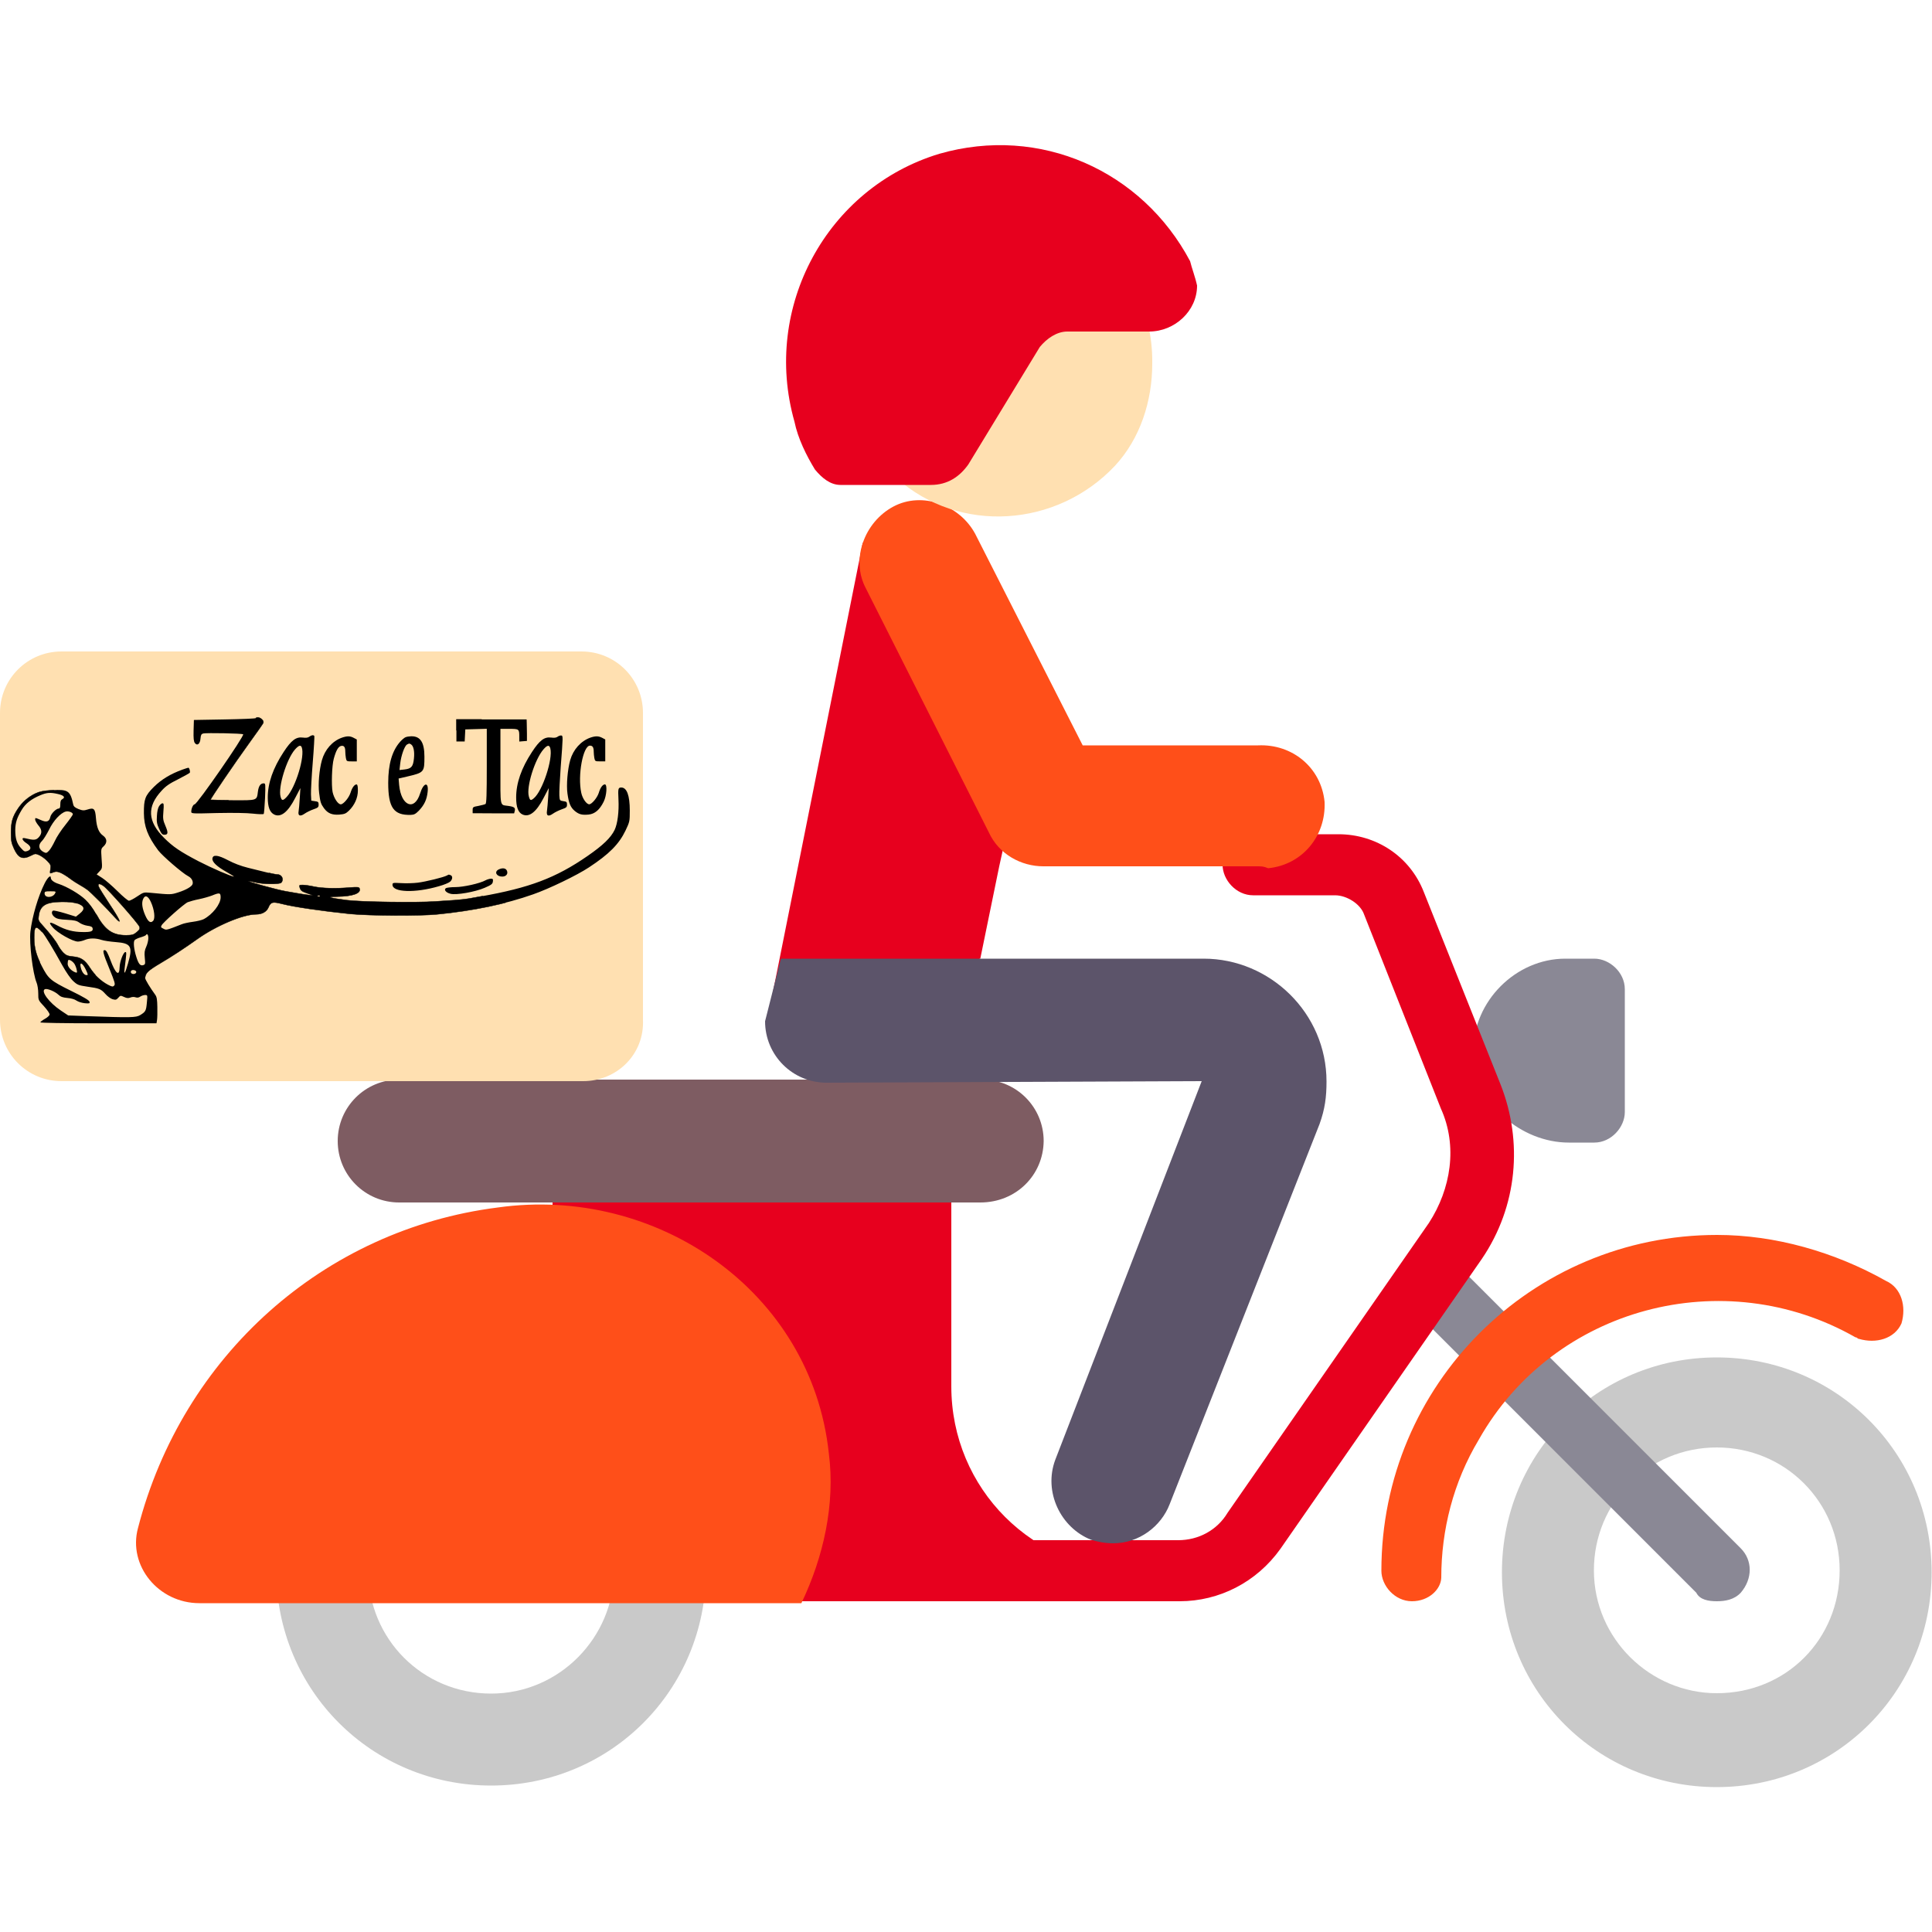<?xml version="1.0" encoding="utf-8"?>
<!-- Generator: Adobe Illustrator 21.0.0, SVG Export Plug-In . SVG Version: 6.00 Build 0)  -->
<svg version="1.1" id="Layer_1" xmlns="http://www.w3.org/2000/svg" xmlns:xlink="http://www.w3.org/1999/xlink" x="0px" y="0px"
	 viewBox="0 0 500 500" style="enable-background:new 0 0 500 500;" xml:space="preserve">
<style type="text/css">
	.st0{fill:#E7001E;}
	.st1{fill:#8A8895;}
	.st2{fill:#C9C9C9;}
	.st3{fill:#7E5C62;}
	.st4{fill:#FFE0B1;}
	.st5{fill:#FF4F19;}
	.st6{fill:#5C546A;}
	.st7{stroke:#000000;stroke-miterlimit:10;stroke-dasharray:1000;stroke-dashoffset:1000;}
</style>
<g id="moto">
	<title>s1</title>
	<g id="s1">
		<polygon class="st0" points="198.6,263.9 223.3,140.4 262.1,208.3 258.6,224.2 253.7,248.1 		"/>
		<path class="st1" d="M405.1,248.1c-12.8,0-23.8,11-23.8,23.8c0,0.4,0,0.9,0,0.9c0.4,12.8,12.4,22.9,24.7,22.9h6.6
			c4.4,0,7.9-4,7.9-7.9V256c0-4.4-4-7.9-7.9-7.9H405.1L405.1,248.1z"/>
		<path class="st2" d="M444.3,351.3c-30.9,0-55.6,24.7-55.6,55.6s24.7,55.6,55.6,55.6s55.6-24.7,55.6-55.6S475.2,351.3,444.3,351.3z
			 M444.3,438.2c-17.2,0-31.8-14.1-31.8-31.8c0-17.7,14.1-31.8,31.8-31.8c17.7,0,31.8,14.1,31.8,31.8
			C476.1,424.1,462.4,438.2,444.3,438.2z"/>
		<path class="st1" d="M444.3,414.4c-2.2,0-4.4-0.4-5.3-2.2l-71.5-71.5c-3.1-2.6-3.1-7.9-0.4-11.5c2.6-3.1,7.9-3.1,11.5-0.4l0.4,0.4
			l71.5,71.5c3.1,3.1,3.1,7.9,0,11.5C448.8,414,446.5,414.4,444.3,414.4z"/>
		<path class="st0" d="M293.9,406.5L293.9,406.5c-26.5,0-47.7-21.2-47.7-47.7v-47.7H143v95.3L293.9,406.5L293.9,406.5z"/>
		<path class="st0" d="M305.3,414.4H182.7c-4.4,0-7.9-4-7.9-7.9c0-4,4-7.9,7.9-7.9h122.2c5.3,0,10.1-2.6,12.8-7.1l52.1-75
			c5.7-8.8,7.5-19.9,3.1-29.6L353,236.6c-0.9-2.6-4.4-4.9-7.5-4.9h-21.2c-4.4,0-7.9-4-7.9-7.9c0-4,4-7.9,7.9-7.9h22.1
			c9.7,0,18.5,5.7,22.1,15l19.9,49.9c5.7,14.6,4.4,31.3-4.9,45l-52.1,75C325.2,409.5,315.5,414.4,305.3,414.4z"/>
		<path class="st3" d="M253.7,311.2H103.3c-8.8,0-15.9-7.1-15.9-15.9l0,0c0-8.8,7.1-15.9,15.9-15.9h150.9c8.8,0,15.9,7.1,15.9,15.9
			l0,0C270,304.1,263,311.2,253.7,311.2z"/>
		<path class="st4" d="M150.9,279.8h-135c-8.8,0-15.9-7.1-15.9-15.9v-79.4c0-8.8,7.1-15.9,15.9-15.9h134.6c8.8,0,15.9,7.1,15.9,15.9
			v79.4C166.8,272.8,159.7,279.8,150.9,279.8z"/>
		<path class="st5" d="M365.4,414.4c-4.4,0-7.9-4-7.9-7.9c0-48.1,38.8-86.9,86.9-86.9c15,0,30.4,4.4,43.7,11.9c4,1.8,5.3,6.6,4,11
			c-1.8,4-6.6,5.3-11,4c-0.4,0-0.4-0.4-0.9-0.4c-34-19.4-78.1-7.9-97.5,26.5c-6.6,11-9.7,23.4-9.7,35.7
			C372.9,411.3,369.8,414.4,365.4,414.4L365.4,414.4z"/>
		<path class="st5" d="M325.2,224.2H270c-5.7,0-11.5-3.1-14.1-8.8l-31.8-63.1c-4-7.5-0.4-17.2,7.1-21.2s17.2-0.4,21.2,7.1l0,0
			l27.8,54.7h45.4c8.8-0.4,16.3,5.7,17.2,14.6c0.4,8.8-5.7,16.3-14.6,17.2C327,224.2,326.5,224.2,325.2,224.2L325.2,224.2z"/>
		<path class="st6" d="M202.1,248.1h109.4c17.2,0,31.8,14.1,31.8,31.8c0,4-0.4,7.1-1.8,11l-38.8,98.4c-2.2,5.7-7.9,10.1-14.6,10.1
			c-2.2,0-4-0.4-5.7-0.9c-7.9-3.1-12.4-12.4-9.3-20.7l37.9-98l-97.1,0.4c-8.8,0-15.9-7.1-15.9-15.9"/>
		<path class="st4" d="M293,73.8c-1.8-2.6-4.4-4.4-7.1-4c-59.1,3.1-59.1,7.1-59.1,14.6c0,4.4,2.2,28.7,2.6,34c0,2.2,0.9,4,2.6,5.3
			c16.3,14.6,41.5,12.8,56.5-3.1c6.6-7.1,9.7-16.8,9.7-26.5C298.3,86.6,296.5,79.5,293,73.8z"/>
		<path class="st2" d="M158.9,406.5c0,17.2-14.1,31.8-31.8,31.8s-31.8-14.1-31.8-31.8H71.5c0,30.9,24.7,55.6,55.6,55.6
			s55.6-24.7,55.6-55.6H158.9z"/>
		<path class="st5" d="M128.8,312.5c-45,5.7-81.6,38.4-93.1,83c-2.6,9.7,5.3,19.4,15.9,19.4h155.8c5.7-11.9,8.8-25.6,7.1-38.8
			C210,334.1,169.9,306.7,128.8,312.5z"/>
		<path class="st0" d="M308,67.6c-12.4-23.4-38.8-35.3-64.9-27.8c-29.1,8.8-45.9,39.7-37.5,69.3c0.9,4.4,3.1,8.8,5.3,12.4
			c1.8,2.2,4,4,6.6,4h23.4c4.4,0,7.5-2.2,9.7-5.3l18.5-30.4c1.8-2.2,4.4-4,7.1-4h21.2c6.6,0,12.4-5.3,12.4-11.9
			C309.3,71.6,308.4,69.3,308,67.6L308,67.6z"/>
	</g>
</g>
<g id="logo_x5F_zac" transform="translate(0,292) scale(0.1,-0.1)">
	<path class="st7" d="M662.1,1061.6c-1.1-1.4-37.7-2.7-81.1-3.5l-79.2-1.4l-0.8-27.1c-0.5-20.6,0.3-28.5,3.3-32.5
		c6.2-8.4,13.6-2.2,14.6,11.7c0.8,9.2,2.2,11.7,7.1,13c8.1,1.9,101.2,0.3,103.3-2.2c3.8-3.8-118.8-180.9-125.6-181.2
		c-3.8,0-8.7-10.8-8.7-19c0-5.2,2.4-5.2,67.3-3.5c41.5,0.8,76.7,0.3,92.7-1.6c14.1-1.6,26.3-1.9,27.4-0.8c1.1,1.1,2.4,19.3,3.5,40.7
		c1.4,36.6,1.4,38.5-3.5,38.5c-8.1,0-13-6.8-14.9-21.2c-3-23.6-0.8-22.8-65.4-22.5c-31.2,0.3-57,0.8-57.2,1.1
		c-1.4,1.4,64,97.1,98.7,145.1c19.8,27.4,36.9,51.5,37.7,53.7C684.3,1057,668.3,1067.6,662.1,1061.6z"/>
	<path class="st7" d="M1181.2,1029.6v-28.5h10.8h10.6l0.8,15.7l0.8,15.5l27.9,0.8l27.7,0.8v-96.3c0-74-0.8-96.8-3.3-98.4
		c-1.9-1.1-10.3-3.3-18.4-4.9c-14.1-2.4-14.9-3.3-14.9-10.8v-8.1l53.7-0.3h53.7l1.6,6.5c1.9,7.9-1.6,10.6-16.8,12.7
		c-22.5,3.5-20.3-7.1-20.3,102v97.4h22.8c25.5,0,26-0.3,26-20.6v-12.2l10,0.8l9.8,0.8v19c-0.3,10.6-0.3,23.1-0.5,27.9l-0.3,8.7H1272
		h-90.8V1029.6z"/>
	<path class="st7" d="M800.4,1013.4c-3.5-2.7-8.7-3.3-16.8-2.2c-17.4,2.2-29.6-6.8-49.6-37.4C706.6,932,693,893.5,693,856.1
		c0-24.9,5.2-38.5,16.8-44.2c17.1-8.1,35.3,6.2,54,42.6l13.6,26l-1.6-25.8c-0.8-14.1-2.2-29.8-3-34.4c-2.2-11.9,4.1-14.1,15.7-6
		c4.9,3.5,14.9,8.4,22.5,11.1c11.9,4.1,13.6,5.4,13.6,12.2c0,6.5-1.1,7.9-9.5,8.9l-9.5,1.4l-0.8,16.3c-0.3,8.9,1.6,46.1,4.6,82.7
		c3,36.3,4.6,67.3,4.1,68.3C811.3,1018.5,806.1,1017.7,800.4,1013.4z M780.9,986c8.7-23.1-15.5-103.3-38.8-128.3
		c-10-10.6-13-10.6-16,0.5c-6.8,24.4,15.5,97.1,37.2,122C773,991.1,778.2,992.7,780.9,986z"/>
	<path class="st7" d="M1443.1,1013.4c-3.5-2.7-8.7-3.3-16.8-2.2c-17.4,2.2-29.6-6.8-49.6-37.4c-27.4-41.8-40.9-80.3-40.9-117.7
		c0-24.7,5.2-38.8,16.3-43.9c17.4-8.1,35.8,6,54.5,42.3l13.6,26l-1.6-24.4c-0.8-13.3-2.2-28.7-3-34.4c-2.2-13.3,3.5-16,15.7-7.3
		c4.9,3.5,14.9,8.4,22.5,11.1c11.9,4.1,13.6,5.4,13.6,12.2c0,6.5-1.1,7.9-9.5,8.9c-9.2,1.4-9.5,1.6-10.3,14.9
		c-0.5,7.6,1.1,40.4,3.5,73.2c6.2,80.5,6.2,81.1,1.4,81.9C1450.2,1016.9,1445.9,1015.5,1443.1,1013.4z M1424.2,983.2
		c7.1-27.7-20.3-110.4-42.6-129.1c-8.1-6.8-10-6.2-13,4.9c-6.8,24.7,15.5,96,38,121.8C1416.6,992.2,1421.7,992.7,1424.2,983.2z"/>
	<path class="st7" d="M884.8,1010.9c-24.7-8.9-43.9-30.6-51.8-58.6c-6.8-24.4-10-61.8-7.1-84.3c3-24.1,4.3-28.2,12.7-39.9
		c9.8-13,20.6-17.6,39.3-16.3c13.6,1.1,17.1,2.4,25.2,10.3c14.6,14.1,23.1,33.4,23.1,52.1c0,11.4-1.1,15.7-3.5,15.7
		c-5.4,0-11.4-8.1-15.5-21.4c-4.1-13-18.4-30.1-25.2-30.1c-7.3,0-17.6,15.5-21.2,31.7c-3.5,17.6-1.9,68.6,3,86.2
		c5.7,20.9,11.4,31.2,18.4,33.1c7.9,1.9,11.4-2.4,11.4-14.4c0-4.6,0.8-12.5,1.6-17.1c1.6-8.1,2.4-8.4,14.9-8.4h13.3v28.5v28.2
		l-8.1,4.3C905.9,1015.5,898.3,1015.5,884.8,1010.9z"/>
	<path class="st7" d="M1049.4,1012c-3-1.1-9.2-6.5-14.1-11.9c-20.6-23.6-30.6-57.8-30.6-106c0-64.3,14.1-84.3,58.3-83
		c8.7,0.3,12.5,2.2,21.2,11.1c14.1,14.9,20.3,28.5,22.5,48c3.3,27.7-10.6,24.9-19.5-3.8c-14.6-46.4-49.1-32.3-54.2,22l-1.4,16.8
		l21.2,4.9c45,10.6,45.6,11.1,45.6,51.8c0,36.9-10.6,53.2-34.4,52.6C1058.9,1014.4,1052.6,1013.4,1049.4,1012z M1063.7,993.6
		c6.5-4.1,9.5-17.9,7.6-36.3c-2.2-21.4-6.5-26.6-24.7-28.7l-12.7-1.4l1.9,17.1c2.4,20.6,11.1,45,17.4,48.8
		C1058.9,996.3,1059.7,996.3,1063.7,993.6z"/>
	<path class="st7" d="M1527.5,1010.9c-24.4-8.9-43.9-30.6-51.8-58c-6.8-23.9-10.3-64.8-7.1-86.8c3.5-24.9,7.9-35.5,18.7-44.7
		c10.8-8.9,18.4-11.1,35.8-9.5c16.3,1.6,28.7,12.2,39.1,33.1c7.9,15.5,9.8,45,3.3,45c-5.7,0-11.9-8.4-15.7-21.4
		c-3.8-12.7-18.2-30.1-24.9-30.1c-7.1,0-17.6,15.2-20.6,29.8c-9.8,45,4.6,122,22.5,122c7.1,0,9.8-4.6,9.8-16.3
		c0-4.1,0.8-11.4,1.6-16c1.6-8.1,2.4-8.4,14.9-8.4h13.3v28.5v28.2l-8.1,4.3C1548.6,1015.5,1541,1015.5,1527.5,1010.9z"/>
	<path class="st7" d="M472,928.2c-30.6-11.1-54-25.2-73.8-44.7c-22.8-22.8-26-31.5-25.8-68.1c0.3-34.4,10-59.9,36.9-96
		c11.1-14.6,62.6-59.1,77.8-67c8.4-4.3,13.3-12.7,11.4-20.1c-1.6-6.5-16.5-15.2-36.9-21.7c-19.3-6.2-19.3-6.2-72.4-1.1
		c-17.4,1.6-17.9,1.4-34.2-9.5c-9.2-6.2-18.7-11.1-21.2-11.1c-2.7,0-16,11.1-29.6,24.7c-13.8,13.6-31.5,29-39.6,34.2l-14.4,9.2
		l7.3,7.9c7.3,7.6,7.3,8.1,5.4,33.1c-1.6,24.7-1.6,25.5,5.2,31.7c10,9.2,9.2,20.1-1.4,27.7c-11.1,7.9-16.5,21.2-18.4,45.6
		c-1.9,24.1-5.2,27.4-21.7,22c-9.5-3-12.5-3-23.3,1.1c-9.2,3.8-12.5,6.5-13.8,11.9c-7.6,35.8-13.3,39.6-55.3,36.9
		c-21.7-1.4-31.5-3.3-42.3-8.4c-18.4-8.7-34.2-22.2-45.8-39.9c-13.8-20.9-17.6-34.2-17.6-61.6c0-20.9,1.1-26.6,7.9-41.5
		c11.1-24.4,22.2-29,44.2-17.6c10.6,5.4,11.4,5.4,21.2,1.1c5.7-2.7,14.9-9.2,20.3-14.9c9.5-9.8,10-11.4,8.4-22
		c-1.6-10-1.4-11.1,3-9.2c10.6,4.3,13.8,4.3,23.3,0.5c5.4-2.4,16.3-8.9,24.1-14.9c7.9-6,19.3-13.3,25.2-16.5
		c6-3.3,14.9-8.9,19.8-12.5c8.7-6.2,51-48.8,72.1-72.4c19.3-21.4,13-6.2-14.4,34.7c-14.6,22.2-27.7,43.1-28.7,46.6
		c-2.2,7.3,2.4,7.9,12.5,1.1c11.1-7.1,91.7-98.7,93.6-106c1.6-5.2,0-8.1-7.3-14.1c-8.1-6.8-11.7-7.6-27.1-7.9
		c-36.1,0-55.3,13.6-78.1,55.6c-7.6,13.8-17.4,27.1-27.7,36.9c-15.5,14.6-47.5,33.4-68.9,40.4c-12.2,3.8-20.3,10-20.3,15.5
		c0,8.7-7.6,2.2-15.7-13.3c-17.4-34.2-32.5-86.2-37.2-125.6c-3.3-30.9,6-107.9,16-132.1c2.4-5.7,4.3-17.9,4.3-27.7
		c0-17.6,0-17.6,15.2-33.9c8.9-10,14.6-18.2,14.1-21.2c-0.5-2.7-6-7.6-12.5-11.1c-6.2-3.5-11.4-7.6-11.4-8.9s59.9-2.4,150.2-2.4H405
		l1.4,8.7c0.8,4.9,1.1,20.1,0.8,33.6c-0.3,18.7-1.4,26-5.2,31.2c-13.8,19-26.3,39.6-26.3,43.7c0,12.2,7.3,19.3,39.3,38.2
		c29.6,17.4,61.8,38.5,95.7,62.6c48.3,34.4,118.2,64,151.9,64c15.5,0,27.1,6.5,32,17.6c6,14.4,10.8,15.7,35,9.5
		c31.5-8.1,102.8-18.4,176.3-26c50.4-4.9,179.5-5.7,225.6-1.1c93.3,9.2,176.3,26.3,248.4,51.8c41.2,14.4,113.1,49.1,144.3,69.7
		c52.1,34.2,77.6,59.9,94.6,95.2c10.8,22.8,11.1,23.9,11.1,51.8c0,39.1-7.6,59.7-22,59.7c-8.1,0-8.7-2.7-7.3-31.2
		c1.6-31.2-2.4-62.9-10-78.6c-9.8-20.1-29.8-39.6-70.2-67.5c-81.9-56.7-150.2-82.4-276.9-104.7c-9.8-1.6-23.1-4.1-29.8-5.4
		s-23.1-3-36.6-4.1c-13.3-0.8-36.1-2.2-50.2-3.3c-48.3-3.5-195-1.4-229.7,3.3c-46.4,6-54.2,8.9-24.7,9.2c40.1,0.5,62.6,8.4,58,20.9
		c-1.4,3.8-4.6,4.1-24.1,2.7c-36.9-3.3-72.7-2.2-93.6,2.2c-10.8,2.4-24.1,4.3-29.3,4.3c-8.7,0-9.5-0.5-7.9-6
		c2.7-8.9,4.6-10.3,20.9-16l14.4-5.2l-13.6,1.4c-7.3,0.8-19.5,2.7-27.1,4.1c-7.3,1.4-21.4,3.8-31.2,5.4
		c-20.6,3.5-98.2,24.7-96.5,26.3c0.5,0.5,8.4-0.8,17.4-3c19.5-5.2,63.2-5.7,67.8-1.1c7.9,7.9,1.9,21.2-9.5,21.2
		c-3.3,0-15.5,2.4-27.1,5.2c-11.7,3-33.9,8.4-49.4,12.2c-18.4,4.6-36.3,11.4-51.5,19.5c-25.8,13.6-39.1,15.2-40.4,4.6
		c-1.4-8.7,11.4-20.9,36.1-34.7c11.9-6.8,20.6-12.2,19.5-12.2c-6.8,0-57.5,22.2-91.4,39.6c-47.2,24.7-66.2,37.4-89.5,60.7
		c-42.6,42.6-44.7,80.5-6.2,122c11.1,12.2,20.3,18.4,42.8,29.6c15.5,7.9,29,15.5,30.1,16.8c1.6,3-1.1,13.3-3.8,13
		C486.4,933.1,479.6,930.9,472,928.2z M150.4,865c14.9-3.3,19.3-8.7,11.1-13c-4.1-2.2-5.4-5.7-5.4-13.6c0-7.6-1.1-10.8-3.8-10.8
		c-6.8,0-20.1-13.3-22-21.7c-2.7-12.5-9.8-14.9-24.7-8.1c-15.2,6.5-14.6,6.5-14.6,0.8c0.3-2.7,3.8-9.2,8.1-14.4
		c10-11.4,10.3-21.2,1.1-31.2c-7.1-7.6-12.7-7.9-35.8-2.2c-9.8,2.4-7.3-5.7,4.1-13c12.5-8.1,13.6-16,2.7-20.1
		c-7.1-2.4-8.7-1.6-16.8,7.3C43.5,736.7,39.5,750,39.5,772c0.3,19,4.1,30.9,16.5,51.8c10,16.8,25.2,28.5,48.5,38.2
		C121.4,869.1,130.8,869.6,150.4,865z M188.6,812.7c0-1.6-8.7-14.1-19.3-27.4c-10.8-13.3-23.1-32-27.4-41.8
		c-4.6-9.8-11.1-20.9-14.9-24.9c-6.5-6.8-7.6-7.1-14.4-3.5c-13,6.8-14.4,18.7-3.8,28.7c3.8,3.5,11.9,16.8,18.2,29
		c11.1,23.3,29.8,43.4,43.1,46.9C177.5,821.6,188.6,817.3,188.6,812.7z M142.5,607.9c-6.5-12.2-27.1-12.2-27.1,0
		c0,4.9,1.9,5.4,14.9,5.4C144.7,613.3,145.2,613.1,142.5,607.9z M571,597.6c0-17.6-21.2-44.5-43.9-56.4c-4.6-2.4-17.1-5.4-27.7-6.8
		s-23.6-4.1-28.7-6.2C432.1,513,430.5,512.5,424,516c-8.4,4.3-7.9,3.8-6,8.9c2.7,6.8,58.3,56.1,67.8,60.2c4.9,1.9,18.2,5.7,29.6,7.9
		c11.7,2.4,26.6,6.8,33.6,9.5C568.3,610.4,571,609.8,571,597.6z M827.8,600.9c-0.8-0.8-3.3-1.1-5.2-0.3c-2.2,0.8-1.4,1.6,1.6,1.6
		C827.3,602.5,828.9,601.7,827.8,600.9z M390.6,585.4c8.9-19.5,11.7-42.8,5.4-48.8c-6.5-6.8-13-1.9-20.3,14.9
		c-7.6,17.6-9.5,31.2-5.7,40.9C374.9,604.9,383.1,602.2,390.6,585.4z M199.5,581.9c19.5-6.8,21.4-14.6,6.8-26.3l-9.8-7.9l-28.2,8.7
		c-15.5,4.6-29.6,7.9-31.2,6.8c-5.2-3.3-2.7-11.7,4.9-17.1c5.4-4.1,13.3-5.7,31.2-6.5c19.3-1.1,25.2-2.4,32-7.3
		c4.6-3.5,14.1-7.1,20.9-8.1c9.5-1.1,13-3,13.6-6.8c1.6-7.6-4.1-9.8-25.2-9.5c-24.7,0-44.5,5.2-67,17.4
		c-19.5,10.3-23.1,8.9-11.4-4.9c12.2-14.6,52.1-37.2,65.6-37.2c4.3,0,12.5,1.9,17.6,4.1c12.2,5.2,28.2,5.2,43.1,0.3
		c6.5-2.2,23.1-4.6,37.2-5.7c39.9-3,44.5-11.1,31.7-55.3c-7.6-26.3-11.1-31.5-8.7-12.5c4.9,40.1,5.2,42,1.9,42
		c-5.2,0-14.6-24.7-14.9-39.1c-0.5-25.5-10.6-17.4-24.1,19c-6,16-10.3,24.4-13.6,24.9c-7.6,1.6-5.7-7.1,11.4-48.5
		c13.8-33.9,15.5-39.6,12.2-43.1c-3.5-3.5-5.4-3.3-16.3,2.4c-17.6,9.5-34.2,24.9-46.1,43.1c-13.3,20.9-23.6,27.7-44.5,29.6
		c-13.6,1.4-17.6,3-24.7,10c-4.6,4.6-10.8,13.3-13.8,19.3c-6,11.4-19.8,29.3-39.6,51c-11.4,12.5-11.9,13.8-10.3,25.2
		c3.5,26.8,18.4,35.8,59.9,36.1C178,586.2,191.3,584.6,199.5,581.9z M109.2,507.6c7.1-7.9,28.2-42.6,52.1-86
		c10.3-18.4,21.4-34.4,28.5-40.9c10.6-9.8,13.6-10.8,35.8-14.1c31.5-4.3,35.8-6.2,47.2-19c5.2-6,13.6-12.2,18.7-13.6
		c7.9-2.2,9.8-1.6,14.6,3.8c5.4,6.2,6,6.2,14.6,2.2c7.1-3.3,10.8-3.8,16.8-1.6c4.3,1.9,10,1.9,13.6,0.5c4.1-1.4,7.9-0.8,11.9,1.9
		c3.3,2.2,8.7,4.1,12.5,4.1c6.5,0,6.5-0.3,4.6-19.5c-1.9-21.4-3.3-23.9-17.4-32.5c-10.8-6.5-23.6-6.8-137.5-2.7l-48.8,1.9l-19,12.7
		c-30.4,20.3-52.9,50.7-40.9,55.3c6,2.2,25.8-6,34.7-14.4c5.7-5.4,11.1-7.3,23.1-8.4c9.8-0.8,18.7-3.3,23.6-6.8
		c4.3-3,13.8-6,21.2-6.8c12.2-1.1,13.6-0.8,12.5,3.8c-0.5,3.5-14.9,12.2-48.3,28.5c-53.2,26.3-58,30.6-75.4,64.3
		c-14.4,27.9-19.5,47.2-19.5,73C88.3,523.6,92.3,526.3,109.2,507.6z M383.9,492.1c0-5.7-2.4-15.7-5.4-22.2
		c-4.3-9.5-5.2-15.2-3.8-28.7c1.6-16,1.4-17.1-4.1-19c-7.6-2.4-12.2,3.3-17.9,21.7c-6.2,19.5-8.1,38.5-4.3,43.1
		c1.6,1.9,8.7,5.2,15.2,7.1c6.8,1.9,13,4.6,13.8,5.7C380.6,505.1,383.9,501.3,383.9,492.1z M192.7,425.4c2.2-3.5,4.9-10.3,5.7-14.9
		c1.6-7.9,1.4-8.7-3.8-6.8c-10.6,4.1-19.5,14.1-19.5,22c0,4.3,0.8,8.7,1.6,9.5C179.4,437.6,188.1,432.2,192.7,425.4z M221.7,411.3
		c6.5-13.8,6.8-14.9,1.9-14.9c-6,0-12.5,9.2-14.9,21.2C205.7,431.6,213.6,428.1,221.7,411.3z M352.7,404.5c0-4.9-8.9-7.1-12.7-3.3
		c-1.6,1.6-1.9,4.1-0.8,6C341.8,411.6,352.7,409.4,352.7,404.5z"/>
	<path class="st7" d="M411.8,833.8c-3-4.3-5.2-14.1-5.7-25.5c-1.1-15.2,0-20.9,5.7-33.4c5.7-12.5,8.1-15.2,13.6-15.2
		c9.8,0,10.3,5.2,2.7,23.1c-6.2,14.4-6.8,18.7-5.2,37.4c1.4,17.6,1.1,20.9-2.4,20.9C418.3,841.1,414.5,837.9,411.8,833.8z"/>
	<path class="st7" d="M1290.5,669.8c-12.2-6-5.7-18.4,9.2-18.4c10.6,0,16.3,7.6,11.7,16.3C1308.1,673.5,1300,674.4,1290.5,669.8z"/>
	<path class="st7" d="M1156.8,654.3c-7.9-4.6-55.6-16.3-75.9-18.7c-11.1-1.4-30.4-1.9-42.6-1.1c-21.4,1.1-22.5,1.1-22.5-4.3
		c0-19.8,58.8-21.7,119.9-3.8c13,3.5,26,8.9,29.3,11.9c6.5,6,7.1,14.4,1.1,16.8C1160.8,657,1161.9,657,1156.8,654.3z"/>
	<path class="st7" d="M1256.6,641.8c-14.6-8.1-57.2-17.6-78.1-17.6c-11.1,0-22.2-1.4-24.4-2.7c-6.2-4.1,0-11.7,11.9-14.6
		c14.6-3.8,63.2,4.6,88.4,15.5c17.6,7.6,20.3,9.8,21.2,16.3c0.8,6.2,0,7.3-5.4,7.3C1266.6,645.6,1260.6,644,1256.6,641.8z"/>
</g>
</svg>

